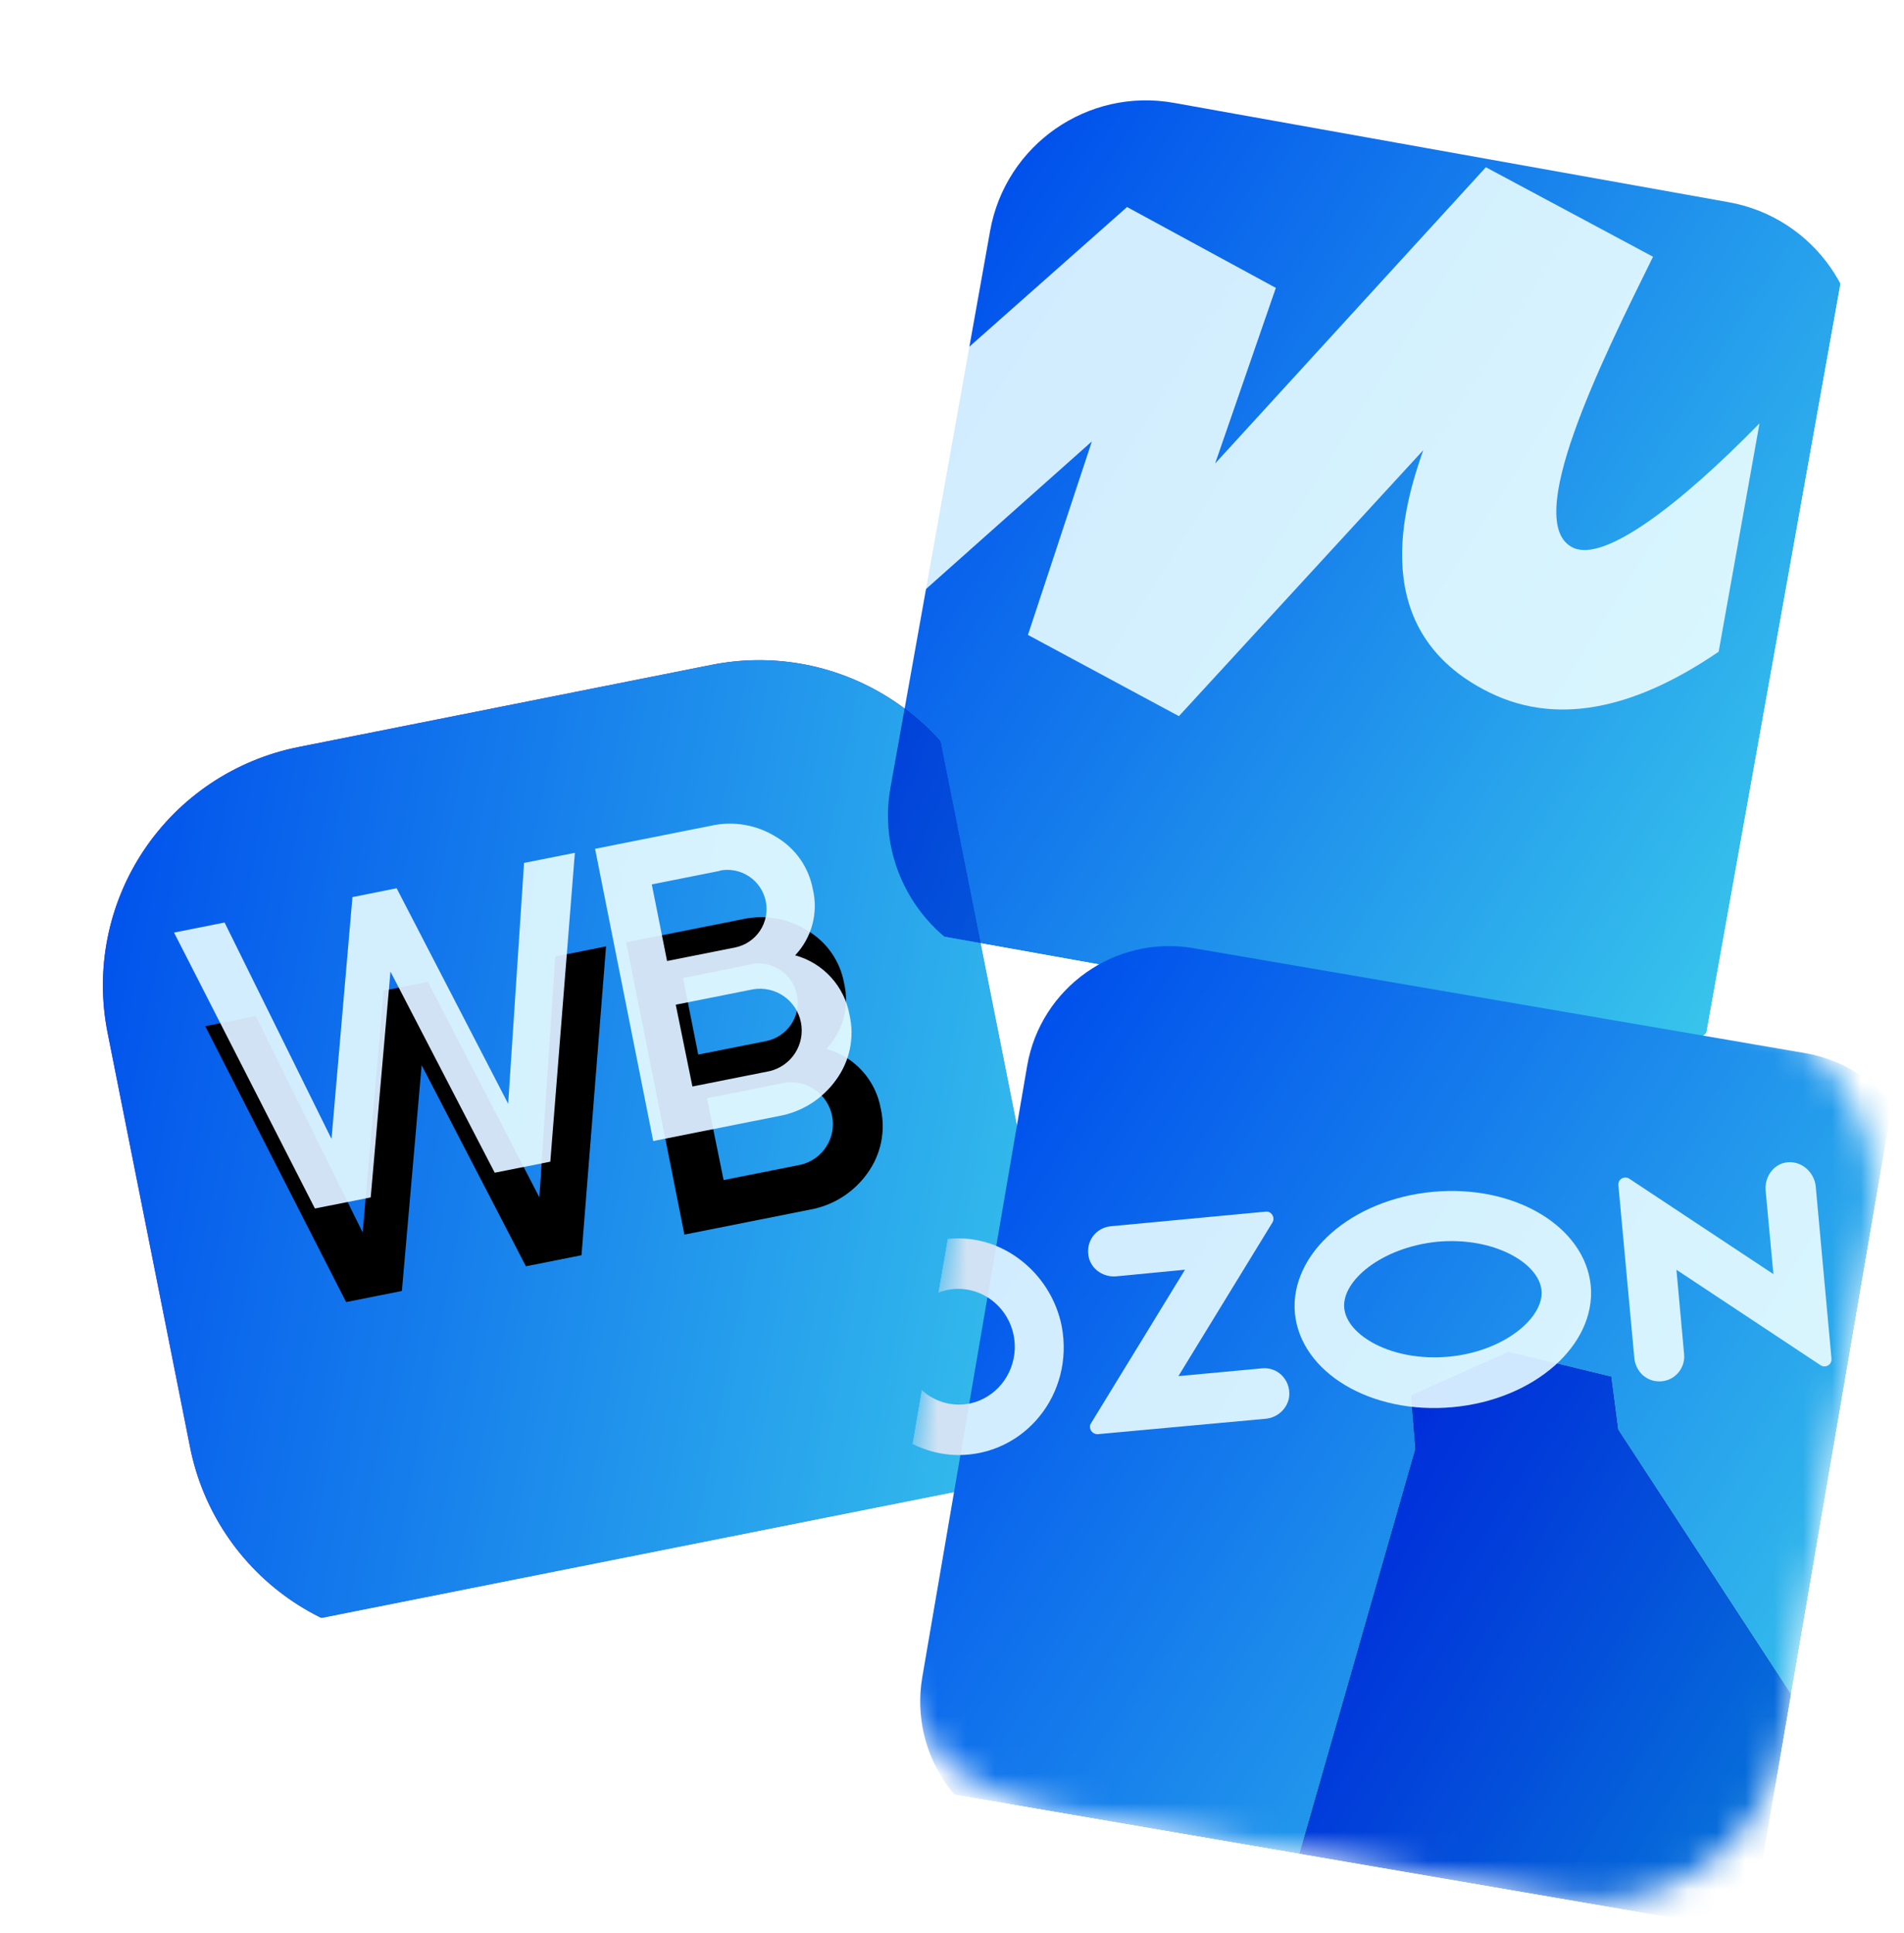 <svg width="66" height="67" viewBox="0 0 66 67" fill="none" xmlns="http://www.w3.org/2000/svg">
<g clip-path="url(#clip0_63_59)">
<g filter="url(#filter0_i_63_59)">
<path fill-rule="evenodd" clip-rule="evenodd" d="M35.965 42.567L33.105 28.195C32.889 27.111 32.462 26.08 31.848 25.161C31.234 24.242 30.445 23.452 29.526 22.838C28.607 22.224 27.576 21.797 26.492 21.581C25.408 21.366 24.292 21.366 23.207 21.582L8.877 24.433C6.688 24.87 4.761 26.158 3.521 28.014C2.282 29.87 1.83 32.143 2.266 34.333L5.126 48.704C5.561 50.893 6.849 52.82 8.705 54.06C10.561 55.3 12.834 55.753 15.023 55.318L29.373 52.462C31.558 52.022 33.48 50.733 34.715 48.877C35.951 47.022 36.401 44.753 35.965 42.567Z" fill="url(#paint0_linear_63_59)"/>
<path fill-rule="evenodd" clip-rule="evenodd" d="M35.965 42.567L33.105 28.195C32.889 27.111 32.462 26.08 31.848 25.161C31.234 24.242 30.445 23.452 29.526 22.838C28.607 22.224 27.576 21.797 26.492 21.581C25.408 21.366 24.292 21.366 23.207 21.582L8.877 24.433C6.688 24.87 4.761 26.158 3.521 28.014C2.282 29.87 1.83 32.143 2.266 34.333L5.126 48.704C5.561 50.893 6.849 52.82 8.705 54.06C10.561 55.3 12.834 55.753 15.023 55.318L29.373 52.462C31.558 52.022 33.48 50.733 34.715 48.877C35.951 47.022 36.401 44.753 35.965 42.567Z" fill="url(#paint1_linear_63_59)"/>
</g>
<path fill-rule="evenodd" clip-rule="evenodd" d="M13.925 44.75L11.997 45.133L7.114 35.569L8.866 35.22L12.572 42.721L13.298 34.339L14.831 34.033L18.696 41.503L19.247 33.154L21.008 32.804L20.157 43.51L18.23 43.893L14.616 36.922L13.931 44.749L13.925 44.75ZM28.644 36.357C29.123 36.488 29.554 36.753 29.888 37.12C30.222 37.487 30.445 37.941 30.531 38.43C30.618 38.817 30.621 39.217 30.54 39.605C30.459 39.992 30.295 40.358 30.061 40.677C29.586 41.34 28.871 41.79 28.068 41.931L23.724 42.795L21.708 32.665L25.733 31.864C26.509 31.692 27.321 31.834 27.993 32.258C28.323 32.453 28.607 32.717 28.826 33.031C29.044 33.346 29.192 33.704 29.26 34.081C29.354 34.482 29.346 34.899 29.239 35.296C29.131 35.694 28.927 36.058 28.644 36.357ZM26.044 33.427L23.675 33.899L24.204 36.554L26.559 36.086C26.913 36.015 27.224 35.807 27.424 35.508C27.624 35.208 27.697 34.842 27.627 34.488C27.556 34.135 27.349 33.824 27.049 33.624C26.749 33.424 26.383 33.351 26.029 33.421L26.044 33.427ZM25.083 40.904L27.762 40.371C28.126 40.283 28.442 40.059 28.644 39.743C28.846 39.428 28.917 39.047 28.844 38.68C28.771 38.313 28.559 37.989 28.252 37.775C27.945 37.561 27.567 37.474 27.197 37.533L24.505 38.069L25.083 40.904Z" fill="black"/>
<g filter="url(#filter1_iii_63_59)">
<path fill-rule="evenodd" clip-rule="evenodd" d="M13.925 44.75L11.997 45.133L7.114 35.569L8.866 35.22L12.572 42.721L13.298 34.339L14.831 34.033L18.696 41.503L19.247 33.154L21.008 32.804L20.157 43.51L18.23 43.893L14.616 36.922L13.931 44.749L13.925 44.75ZM28.644 36.357C29.123 36.488 29.554 36.753 29.888 37.12C30.222 37.487 30.445 37.941 30.531 38.43C30.618 38.817 30.621 39.217 30.54 39.605C30.459 39.992 30.295 40.358 30.061 40.677C29.586 41.34 28.871 41.79 28.068 41.931L23.724 42.795L21.708 32.665L25.733 31.864C26.509 31.692 27.321 31.834 27.993 32.258C28.323 32.453 28.607 32.717 28.826 33.031C29.044 33.346 29.192 33.704 29.26 34.081C29.354 34.482 29.346 34.899 29.239 35.296C29.131 35.694 28.927 36.058 28.644 36.357ZM26.044 33.427L23.675 33.899L24.204 36.554L26.559 36.086C26.913 36.015 27.224 35.807 27.424 35.508C27.624 35.208 27.697 34.842 27.627 34.488C27.556 34.135 27.349 33.824 27.049 33.624C26.749 33.424 26.383 33.351 26.029 33.421L26.044 33.427ZM25.083 40.904L27.762 40.371C28.126 40.283 28.442 40.059 28.644 39.743C28.846 39.428 28.917 39.047 28.844 38.68C28.771 38.313 28.559 37.989 28.252 37.775C27.945 37.561 27.567 37.474 27.197 37.533L24.505 38.069L25.083 40.904Z" fill="#D0E2F3"/>
</g>
</g>
<g clip-path="url(#clip1_63_59)">
<g filter="url(#filter2_i_63_59)">
<path d="M32.859 6.536C33.393 3.554 36.244 1.569 39.227 2.102L58.455 5.545C61.438 6.078 63.423 8.929 62.889 11.912L59.434 31.215C58.9 34.197 56.049 36.182 53.067 35.648L33.838 32.206C30.855 31.672 28.87 28.822 29.404 25.839L32.859 6.536Z" fill="url(#paint2_linear_63_59)"/>
</g>
<g filter="url(#filter3_iii_63_59)">
<path d="M45.307 13.222L40.149 10.419L30.694 18.792L29.187 27.214L38.929 18.544L36.713 25.251L41.947 28.067L50.416 18.848C49.745 20.759 48.421 25.12 52.694 27.239C55.224 28.492 57.988 27.657 60.656 25.833L62.073 17.917C59.27 20.782 56.687 22.733 55.615 22.23C53.813 21.385 56.574 15.8 58.354 12.198L58.381 12.142L52.587 9.04L43.202 19.309L45.307 13.222Z" fill="#D0E2F3"/>
</g>
</g>
<g clip-path="url(#clip2_63_59)">
<mask id="mask0_63_59" style="mask-type:luminance" maskUnits="userSpaceOnUse" x="30" y="31" width="35" height="35">
<path d="M41.566 31.688L59.444 34.755C63.064 35.377 65.519 38.822 64.894 42.464L61.827 60.341C61.206 63.962 57.76 66.417 54.119 65.792L36.242 62.725C32.621 62.104 30.166 58.658 30.791 55.016L33.858 37.139C34.479 33.518 37.946 31.067 41.566 31.688Z" fill="white"/>
</mask>
<g mask="url(#mask0_63_59)">
<g filter="url(#filter4_i_63_59)">
<path d="M61.095 35.039L39.915 31.405C37.193 30.938 34.608 32.766 34.141 35.488L30.508 56.668C30.041 59.39 31.869 61.974 34.59 62.441L55.771 66.075C58.492 66.542 61.077 64.714 61.544 61.993L65.178 40.812C65.645 38.091 63.817 35.506 61.095 35.039Z" fill="url(#paint3_linear_63_59)"/>
</g>
<g filter="url(#filter5_i_63_59)">
<path fill-rule="evenodd" clip-rule="evenodd" d="M47.605 48.764L47.455 46.907L50.824 45.398L54.382 46.264L54.621 48.094L68.015 68.603L40.961 71.971L47.605 48.764Z" fill="#F91155"/>
<path fill-rule="evenodd" clip-rule="evenodd" d="M47.605 48.764L47.455 46.907L50.824 45.398L54.382 46.264L54.621 48.094L68.015 68.603L40.961 71.971L47.605 48.764Z" fill="url(#paint4_linear_63_59)"/>
</g>
<g filter="url(#filter6_iii_63_59)">
<path fill-rule="evenodd" clip-rule="evenodd" d="M34.74 51.883C33.499 52.16 32.327 51.171 32.365 49.835C32.39 48.945 33.014 48.158 33.878 47.965C35.119 47.688 36.291 48.677 36.257 49.992C36.225 50.924 35.583 51.687 34.74 51.883ZM34.336 46.169C32.016 46.155 30.287 48.286 30.735 50.642C31.055 52.38 32.56 53.66 34.282 53.679C36.602 53.693 38.331 51.562 37.883 49.206C37.539 47.486 36.037 46.184 34.336 46.169Z" fill="#D0E2F3"/>
</g>
<g filter="url(#filter7_iii_63_59)">
<path fill-rule="evenodd" clip-rule="evenodd" d="M39.583 45.748C39.041 45.804 38.676 46.317 38.835 46.877C38.958 47.281 39.364 47.521 39.775 47.485L42.157 47.255L38.901 52.575C38.787 52.747 38.941 52.965 39.134 52.956L44.956 52.421C45.367 52.385 45.72 52.062 45.77 51.645C45.825 51.079 45.371 50.618 44.829 50.674L41.929 50.943L45.185 45.623C45.299 45.451 45.149 45.212 44.952 45.242L39.583 45.748Z" fill="#D0E2F3"/>
</g>
<g filter="url(#filter8_iii_63_59)">
<path fill-rule="evenodd" clip-rule="evenodd" d="M62.872 43.565C62.489 43.69 62.248 44.096 62.284 44.507L62.554 47.408L57.562 44.102C57.389 43.987 57.154 44.117 57.181 44.335L57.732 50.308C57.768 50.719 58.07 51.069 58.488 51.119C59.05 51.194 59.514 50.72 59.458 50.178L59.193 47.257L64.185 50.563C64.357 50.678 64.592 50.548 64.566 50.33L64.018 44.336C63.941 43.791 63.411 43.401 62.872 43.565Z" fill="#D0E2F3"/>
</g>
<g filter="url(#filter9_iii_63_59)">
<path fill-rule="evenodd" clip-rule="evenodd" d="M50.755 44.555C47.921 44.815 45.786 46.706 45.966 48.76C46.166 50.818 48.6 52.279 51.434 52.02C54.269 51.761 56.404 49.87 56.224 47.815C56.023 45.757 53.59 44.296 50.755 44.555ZM50.906 46.285C52.853 46.108 54.423 47.016 54.515 47.969C54.611 48.902 53.235 50.093 51.287 50.27C49.34 50.447 47.77 49.539 47.678 48.586C47.583 47.653 48.955 46.483 50.906 46.285Z" fill="#D0E2F3"/>
</g>
</g>
</g>
<defs>
<filter id="filter0_i_63_59" x="2.104" y="21.42" width="35.487" height="35.522" filterUnits="userSpaceOnUse" color-interpolation-filters="sRGB">
<feFlood flood-opacity="0" result="BackgroundImageFix"/>
<feBlend mode="normal" in="SourceGraphic" in2="BackgroundImageFix" result="shape"/>
<feColorMatrix in="SourceAlpha" type="matrix" values="0 0 0 0 0 0 0 0 0 0 0 0 0 0 0 0 0 0 127 0" result="hardAlpha"/>
<feOffset dx="1.463" dy="1.463"/>
<feGaussianBlur stdDeviation="0.731"/>
<feComposite in2="hardAlpha" operator="arithmetic" k2="-1" k3="1"/>
<feColorMatrix type="matrix" values="0 0 0 0 0 0 0 0 0 0.37 0 0 0 0 0.741 0 0 0 0.5 0"/>
<feBlend mode="multiply" in2="shape" result="effect1_innerShadow_63_59"/>
</filter>
<filter id="filter1_iii_63_59" x="6.033" y="29.631" width="25.647" height="16.584" filterUnits="userSpaceOnUse" color-interpolation-filters="sRGB">
<feFlood flood-opacity="0" result="BackgroundImageFix"/>
<feBlend mode="normal" in="SourceGraphic" in2="BackgroundImageFix" result="shape"/>
<feColorMatrix in="SourceAlpha" type="matrix" values="0 0 0 0 0 0 0 0 0 0 0 0 0 0 0 0 0 0 127 0" result="hardAlpha"/>
<feOffset dx="1.081" dy="1.081"/>
<feGaussianBlur stdDeviation="1.081"/>
<feComposite in2="hardAlpha" operator="arithmetic" k2="-1" k3="1"/>
<feColorMatrix type="matrix" values="0 0 0 0 0.534 0 0 0 0 0.646 0 0 0 0 0.749 0 0 0 0.6 0"/>
<feBlend mode="normal" in2="shape" result="effect1_innerShadow_63_59"/>
<feColorMatrix in="SourceAlpha" type="matrix" values="0 0 0 0 0 0 0 0 0 0 0 0 0 0 0 0 0 0 127 0" result="hardAlpha"/>
<feOffset dx="-1.081" dy="-2.162"/>
<feGaussianBlur stdDeviation="1.081"/>
<feComposite in2="hardAlpha" operator="arithmetic" k2="-1" k3="1"/>
<feColorMatrix type="matrix" values="0 0 0 0 0.533 0 0 0 0 0.647 0 0 0 0 0.749 0 0 0 0.3 0"/>
<feBlend mode="normal" in2="effect1_innerShadow_63_59" result="effect2_innerShadow_63_59"/>
<feColorMatrix in="SourceAlpha" type="matrix" values="0 0 0 0 0 0 0 0 0 0 0 0 0 0 0 0 0 0 127 0" result="hardAlpha"/>
<feOffset dx="-1.081" dy="-2.162"/>
<feGaussianBlur stdDeviation="1.622"/>
<feComposite in2="hardAlpha" operator="arithmetic" k2="-1" k3="1"/>
<feColorMatrix type="matrix" values="0 0 0 0 1 0 0 0 0 1 0 0 0 0 1 0 0 0 0.4 0"/>
<feBlend mode="screen" in2="effect2_innerShadow_63_59" result="effect3_innerShadow_63_59"/>
</filter>
<filter id="filter2_i_63_59" x="29.317" y="2.016" width="35.121" height="35.182" filterUnits="userSpaceOnUse" color-interpolation-filters="sRGB">
<feFlood flood-opacity="0" result="BackgroundImageFix"/>
<feBlend mode="normal" in="SourceGraphic" in2="BackgroundImageFix" result="shape"/>
<feColorMatrix in="SourceAlpha" type="matrix" values="0 0 0 0 0 0 0 0 0 0 0 0 0 0 0 0 0 0 127 0" result="hardAlpha"/>
<feOffset dx="1.463" dy="1.463"/>
<feGaussianBlur stdDeviation="0.731"/>
<feComposite in2="hardAlpha" operator="arithmetic" k2="-1" k3="1"/>
<feColorMatrix type="matrix" values="0 0 0 0 0 0 0 0 0 0.37 0 0 0 0 0.741 0 0 0 0.5 0"/>
<feBlend mode="multiply" in2="shape" result="effect1_innerShadow_63_59"/>
</filter>
<filter id="filter3_iii_63_59" x="28.105" y="6.878" width="35.049" height="22.27" filterUnits="userSpaceOnUse" color-interpolation-filters="sRGB">
<feFlood flood-opacity="0" result="BackgroundImageFix"/>
<feBlend mode="normal" in="SourceGraphic" in2="BackgroundImageFix" result="shape"/>
<feColorMatrix in="SourceAlpha" type="matrix" values="0 0 0 0 0 0 0 0 0 0 0 0 0 0 0 0 0 0 127 0" result="hardAlpha"/>
<feOffset dx="1.081" dy="1.081"/>
<feGaussianBlur stdDeviation="1.081"/>
<feComposite in2="hardAlpha" operator="arithmetic" k2="-1" k3="1"/>
<feColorMatrix type="matrix" values="0 0 0 0 0.534 0 0 0 0 0.646 0 0 0 0 0.749 0 0 0 0.6 0"/>
<feBlend mode="normal" in2="shape" result="effect1_innerShadow_63_59"/>
<feColorMatrix in="SourceAlpha" type="matrix" values="0 0 0 0 0 0 0 0 0 0 0 0 0 0 0 0 0 0 127 0" result="hardAlpha"/>
<feOffset dx="-1.081" dy="-2.162"/>
<feGaussianBlur stdDeviation="1.081"/>
<feComposite in2="hardAlpha" operator="arithmetic" k2="-1" k3="1"/>
<feColorMatrix type="matrix" values="0 0 0 0 0.533 0 0 0 0 0.647 0 0 0 0 0.749 0 0 0 0.3 0"/>
<feBlend mode="normal" in2="effect1_innerShadow_63_59" result="effect2_innerShadow_63_59"/>
<feColorMatrix in="SourceAlpha" type="matrix" values="0 0 0 0 0 0 0 0 0 0 0 0 0 0 0 0 0 0 127 0" result="hardAlpha"/>
<feOffset dx="-1.081" dy="-2.162"/>
<feGaussianBlur stdDeviation="1.622"/>
<feComposite in2="hardAlpha" operator="arithmetic" k2="-1" k3="1"/>
<feColorMatrix type="matrix" values="0 0 0 0 1 0 0 0 0 1 0 0 0 0 1 0 0 0 0.4 0"/>
<feBlend mode="screen" in2="effect2_innerShadow_63_59" result="effect3_innerShadow_63_59"/>
</filter>
<filter id="filter4_i_63_59" x="30.435" y="31.332" width="36.279" height="36.279" filterUnits="userSpaceOnUse" color-interpolation-filters="sRGB">
<feFlood flood-opacity="0" result="BackgroundImageFix"/>
<feBlend mode="normal" in="SourceGraphic" in2="BackgroundImageFix" result="shape"/>
<feColorMatrix in="SourceAlpha" type="matrix" values="0 0 0 0 0 0 0 0 0 0 0 0 0 0 0 0 0 0 127 0" result="hardAlpha"/>
<feOffset dx="1.463" dy="1.463"/>
<feGaussianBlur stdDeviation="0.731"/>
<feComposite in2="hardAlpha" operator="arithmetic" k2="-1" k3="1"/>
<feColorMatrix type="matrix" values="0 0 0 0 0 0 0 0 0 0.37 0 0 0 0 0.741 0 0 0 0.5 0"/>
<feBlend mode="multiply" in2="shape" result="effect1_innerShadow_63_59"/>
</filter>
<filter id="filter5_i_63_59" x="40.961" y="45.398" width="28.516" height="28.036" filterUnits="userSpaceOnUse" color-interpolation-filters="sRGB">
<feFlood flood-opacity="0" result="BackgroundImageFix"/>
<feBlend mode="normal" in="SourceGraphic" in2="BackgroundImageFix" result="shape"/>
<feColorMatrix in="SourceAlpha" type="matrix" values="0 0 0 0 0 0 0 0 0 0 0 0 0 0 0 0 0 0 127 0" result="hardAlpha"/>
<feOffset dx="1.463" dy="1.463"/>
<feGaussianBlur stdDeviation="0.731"/>
<feComposite in2="hardAlpha" operator="arithmetic" k2="-1" k3="1"/>
<feColorMatrix type="matrix" values="0 0 0 0 0 0 0 0 0 0.37 0 0 0 0 0.741 0 0 0 0.5 0"/>
<feBlend mode="multiply" in2="shape" result="effect1_innerShadow_63_59"/>
</filter>
<filter id="filter6_iii_63_59" x="29.583" y="44.007" width="9.452" height="10.753" filterUnits="userSpaceOnUse" color-interpolation-filters="sRGB">
<feFlood flood-opacity="0" result="BackgroundImageFix"/>
<feBlend mode="normal" in="SourceGraphic" in2="BackgroundImageFix" result="shape"/>
<feColorMatrix in="SourceAlpha" type="matrix" values="0 0 0 0 0 0 0 0 0 0 0 0 0 0 0 0 0 0 127 0" result="hardAlpha"/>
<feOffset dx="1.081" dy="1.081"/>
<feGaussianBlur stdDeviation="1.081"/>
<feComposite in2="hardAlpha" operator="arithmetic" k2="-1" k3="1"/>
<feColorMatrix type="matrix" values="0 0 0 0 0.534 0 0 0 0 0.646 0 0 0 0 0.749 0 0 0 0.6 0"/>
<feBlend mode="normal" in2="shape" result="effect1_innerShadow_63_59"/>
<feColorMatrix in="SourceAlpha" type="matrix" values="0 0 0 0 0 0 0 0 0 0 0 0 0 0 0 0 0 0 127 0" result="hardAlpha"/>
<feOffset dx="-1.081" dy="-2.162"/>
<feGaussianBlur stdDeviation="1.081"/>
<feComposite in2="hardAlpha" operator="arithmetic" k2="-1" k3="1"/>
<feColorMatrix type="matrix" values="0 0 0 0 0.533 0 0 0 0 0.647 0 0 0 0 0.749 0 0 0 0.3 0"/>
<feBlend mode="normal" in2="effect1_innerShadow_63_59" result="effect2_innerShadow_63_59"/>
<feColorMatrix in="SourceAlpha" type="matrix" values="0 0 0 0 0 0 0 0 0 0 0 0 0 0 0 0 0 0 127 0" result="hardAlpha"/>
<feOffset dx="-1.081" dy="-2.162"/>
<feGaussianBlur stdDeviation="1.622"/>
<feComposite in2="hardAlpha" operator="arithmetic" k2="-1" k3="1"/>
<feColorMatrix type="matrix" values="0 0 0 0 1 0 0 0 0 1 0 0 0 0 1 0 0 0 0.4 0"/>
<feBlend mode="screen" in2="effect2_innerShadow_63_59" result="effect3_innerShadow_63_59"/>
</filter>
<filter id="filter7_iii_63_59" x="37.716" y="43.077" width="9.14" height="10.96" filterUnits="userSpaceOnUse" color-interpolation-filters="sRGB">
<feFlood flood-opacity="0" result="BackgroundImageFix"/>
<feBlend mode="normal" in="SourceGraphic" in2="BackgroundImageFix" result="shape"/>
<feColorMatrix in="SourceAlpha" type="matrix" values="0 0 0 0 0 0 0 0 0 0 0 0 0 0 0 0 0 0 127 0" result="hardAlpha"/>
<feOffset dx="1.081" dy="1.081"/>
<feGaussianBlur stdDeviation="1.081"/>
<feComposite in2="hardAlpha" operator="arithmetic" k2="-1" k3="1"/>
<feColorMatrix type="matrix" values="0 0 0 0 0.534 0 0 0 0 0.646 0 0 0 0 0.749 0 0 0 0.6 0"/>
<feBlend mode="normal" in2="shape" result="effect1_innerShadow_63_59"/>
<feColorMatrix in="SourceAlpha" type="matrix" values="0 0 0 0 0 0 0 0 0 0 0 0 0 0 0 0 0 0 127 0" result="hardAlpha"/>
<feOffset dx="-1.081" dy="-2.162"/>
<feGaussianBlur stdDeviation="1.081"/>
<feComposite in2="hardAlpha" operator="arithmetic" k2="-1" k3="1"/>
<feColorMatrix type="matrix" values="0 0 0 0 0.533 0 0 0 0 0.647 0 0 0 0 0.749 0 0 0 0.3 0"/>
<feBlend mode="normal" in2="effect1_innerShadow_63_59" result="effect2_innerShadow_63_59"/>
<feColorMatrix in="SourceAlpha" type="matrix" values="0 0 0 0 0 0 0 0 0 0 0 0 0 0 0 0 0 0 127 0" result="hardAlpha"/>
<feOffset dx="-1.081" dy="-2.162"/>
<feGaussianBlur stdDeviation="1.622"/>
<feComposite in2="hardAlpha" operator="arithmetic" k2="-1" k3="1"/>
<feColorMatrix type="matrix" values="0 0 0 0 1 0 0 0 0 1 0 0 0 0 1 0 0 0 0.4 0"/>
<feBlend mode="screen" in2="effect2_innerShadow_63_59" result="effect3_innerShadow_63_59"/>
</filter>
<filter id="filter8_iii_63_59" x="56.098" y="41.365" width="9.551" height="10.843" filterUnits="userSpaceOnUse" color-interpolation-filters="sRGB">
<feFlood flood-opacity="0" result="BackgroundImageFix"/>
<feBlend mode="normal" in="SourceGraphic" in2="BackgroundImageFix" result="shape"/>
<feColorMatrix in="SourceAlpha" type="matrix" values="0 0 0 0 0 0 0 0 0 0 0 0 0 0 0 0 0 0 127 0" result="hardAlpha"/>
<feOffset dx="1.081" dy="1.081"/>
<feGaussianBlur stdDeviation="1.081"/>
<feComposite in2="hardAlpha" operator="arithmetic" k2="-1" k3="1"/>
<feColorMatrix type="matrix" values="0 0 0 0 0.534 0 0 0 0 0.646 0 0 0 0 0.749 0 0 0 0.6 0"/>
<feBlend mode="normal" in2="shape" result="effect1_innerShadow_63_59"/>
<feColorMatrix in="SourceAlpha" type="matrix" values="0 0 0 0 0 0 0 0 0 0 0 0 0 0 0 0 0 0 127 0" result="hardAlpha"/>
<feOffset dx="-1.081" dy="-2.162"/>
<feGaussianBlur stdDeviation="1.081"/>
<feComposite in2="hardAlpha" operator="arithmetic" k2="-1" k3="1"/>
<feColorMatrix type="matrix" values="0 0 0 0 0.533 0 0 0 0 0.647 0 0 0 0 0.749 0 0 0 0.3 0"/>
<feBlend mode="normal" in2="effect1_innerShadow_63_59" result="effect2_innerShadow_63_59"/>
<feColorMatrix in="SourceAlpha" type="matrix" values="0 0 0 0 0 0 0 0 0 0 0 0 0 0 0 0 0 0 127 0" result="hardAlpha"/>
<feOffset dx="-1.081" dy="-2.162"/>
<feGaussianBlur stdDeviation="1.622"/>
<feComposite in2="hardAlpha" operator="arithmetic" k2="-1" k3="1"/>
<feColorMatrix type="matrix" values="0 0 0 0 1 0 0 0 0 1 0 0 0 0 1 0 0 0 0.4 0"/>
<feBlend mode="screen" in2="effect2_innerShadow_63_59" result="effect3_innerShadow_63_59"/>
</filter>
<filter id="filter9_iii_63_59" x="44.874" y="42.363" width="12.442" height="10.768" filterUnits="userSpaceOnUse" color-interpolation-filters="sRGB">
<feFlood flood-opacity="0" result="BackgroundImageFix"/>
<feBlend mode="normal" in="SourceGraphic" in2="BackgroundImageFix" result="shape"/>
<feColorMatrix in="SourceAlpha" type="matrix" values="0 0 0 0 0 0 0 0 0 0 0 0 0 0 0 0 0 0 127 0" result="hardAlpha"/>
<feOffset dx="1.081" dy="1.081"/>
<feGaussianBlur stdDeviation="1.081"/>
<feComposite in2="hardAlpha" operator="arithmetic" k2="-1" k3="1"/>
<feColorMatrix type="matrix" values="0 0 0 0 0.534 0 0 0 0 0.646 0 0 0 0 0.749 0 0 0 0.6 0"/>
<feBlend mode="normal" in2="shape" result="effect1_innerShadow_63_59"/>
<feColorMatrix in="SourceAlpha" type="matrix" values="0 0 0 0 0 0 0 0 0 0 0 0 0 0 0 0 0 0 127 0" result="hardAlpha"/>
<feOffset dx="-1.081" dy="-2.162"/>
<feGaussianBlur stdDeviation="1.081"/>
<feComposite in2="hardAlpha" operator="arithmetic" k2="-1" k3="1"/>
<feColorMatrix type="matrix" values="0 0 0 0 0.533 0 0 0 0 0.647 0 0 0 0 0.749 0 0 0 0.3 0"/>
<feBlend mode="normal" in2="effect1_innerShadow_63_59" result="effect2_innerShadow_63_59"/>
<feColorMatrix in="SourceAlpha" type="matrix" values="0 0 0 0 0 0 0 0 0 0 0 0 0 0 0 0 0 0 127 0" result="hardAlpha"/>
<feOffset dx="-1.081" dy="-2.162"/>
<feGaussianBlur stdDeviation="1.622"/>
<feComposite in2="hardAlpha" operator="arithmetic" k2="-1" k3="1"/>
<feColorMatrix type="matrix" values="0 0 0 0 1 0 0 0 0 1 0 0 0 0 1 0 0 0 0.4 0"/>
<feBlend mode="screen" in2="effect2_innerShadow_63_59" result="effect3_innerShadow_63_59"/>
</filter>
<linearGradient id="paint0_linear_63_59" x1="9.221" y1="52.959" x2="28.844" y2="24.172" gradientUnits="userSpaceOnUse">
<stop stop-color="#A42C91"/>
<stop offset="1" stop-color="#522A88"/>
</linearGradient>
<linearGradient id="paint1_linear_63_59" x1="2.076" y1="25.787" x2="39.933" y2="33.065" gradientUnits="userSpaceOnUse">
<stop stop-color="#0050EC"/>
<stop offset="1" stop-color="#39C7EC"/>
</linearGradient>
<linearGradient id="paint2_linear_63_59" x1="35.242" y1="1.389" x2="66.872" y2="21.359" gradientUnits="userSpaceOnUse">
<stop stop-color="#0050EC"/>
<stop offset="1" stop-color="#39C7EC"/>
</linearGradient>
<linearGradient id="paint3_linear_63_59" x1="36.45" y1="30.811" x2="69.218" y2="51.208" gradientUnits="userSpaceOnUse">
<stop stop-color="#0050EC"/>
<stop offset="1" stop-color="#39C7EC"/>
</linearGradient>
<linearGradient id="paint4_linear_63_59" x1="46.884" y1="44.722" x2="74.652" y2="61.158" gradientUnits="userSpaceOnUse">
<stop stop-color="#0050EC"/>
<stop offset="1" stop-color="#39C7EC"/>
</linearGradient>
<clipPath id="clip0_63_59">
<rect width="31.453" height="31.49" fill="white" transform="translate(0.609 26.076) rotate(-11.255)"/>
</clipPath>
<clipPath id="clip1_63_59">
<rect width="31.49" height="31.49" fill="white" transform="translate(33.459 0.608) rotate(10.149)"/>
</clipPath>
<clipPath id="clip2_63_59">
<rect width="31.49" height="31.49" fill="white" transform="translate(34.965 30.581) rotate(9.735)"/>
</clipPath>
</defs>
</svg>
